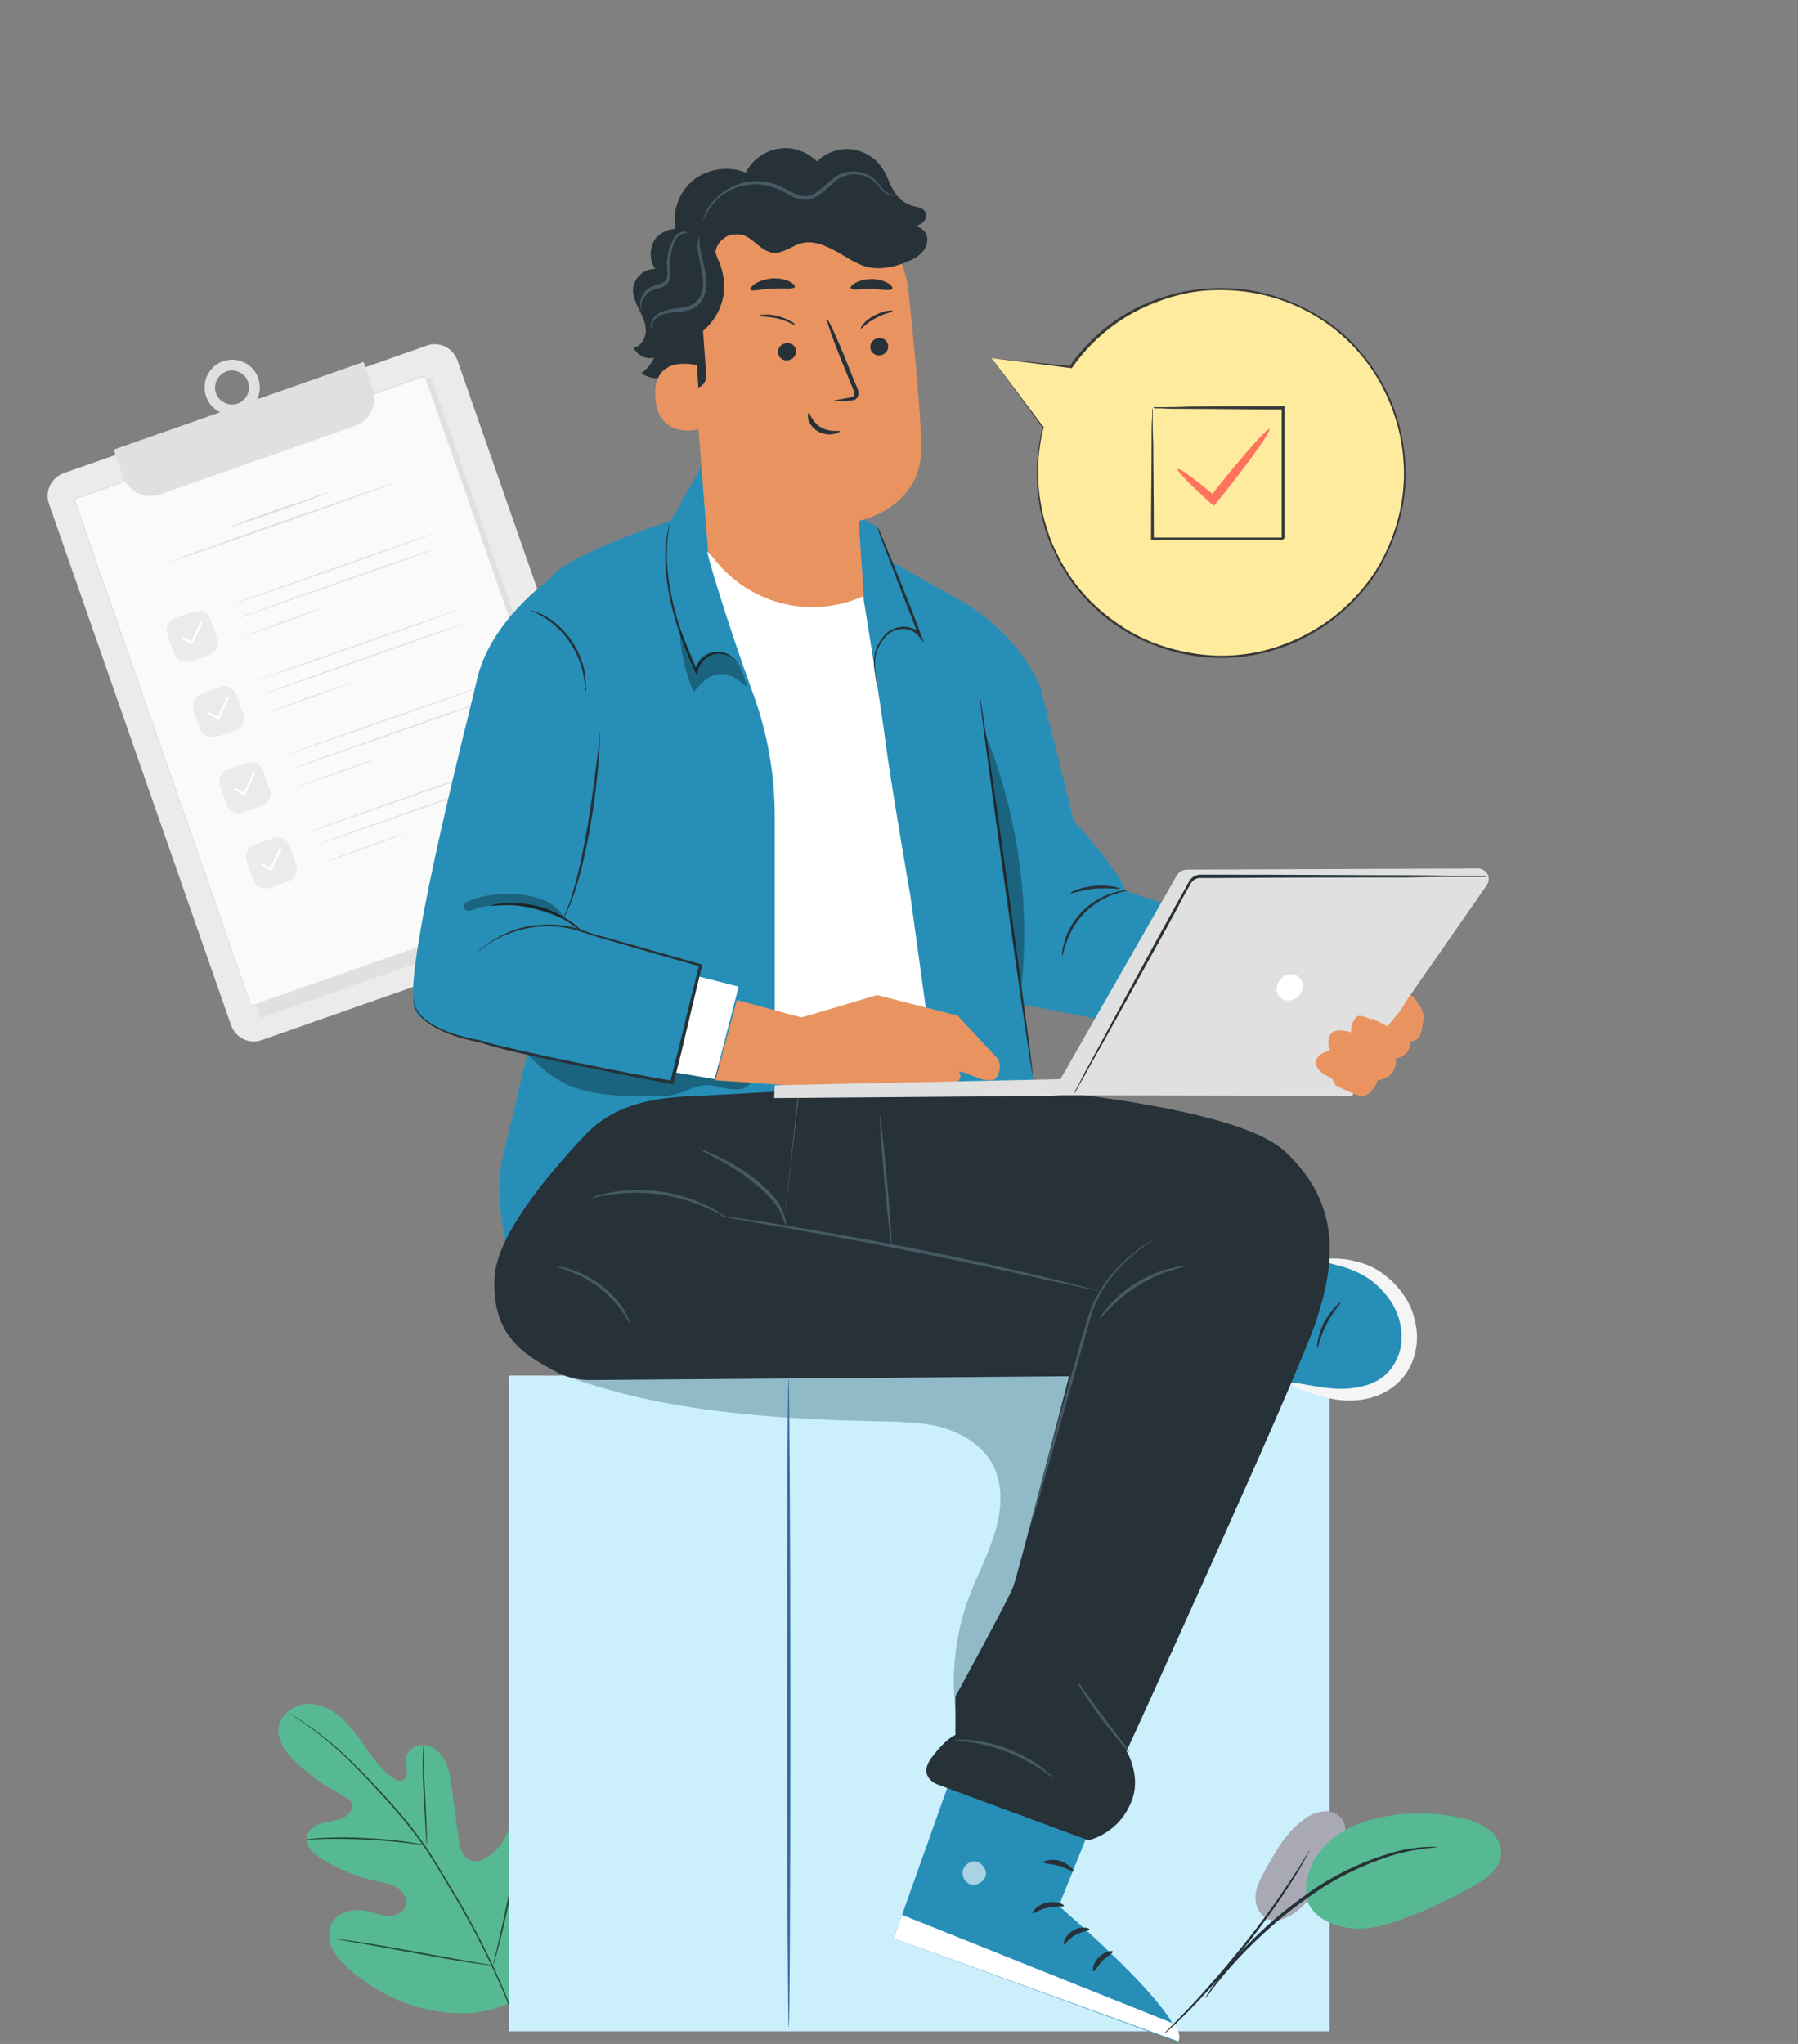 <svg width="154" height="175" viewBox="0 0 154 175" fill="none" xmlns="http://www.w3.org/2000/svg">
<rect x="0" y="0" width="154" height="175" fill="#808080" stroke="none"/>
<g clip-path="url(#clip0_1_9506)">
<path d="M44.073 171.259C47.677 167.919 47.864 162.646 47.059 158.043C46.925 157.276 46.896 156.45 46.432 155.825C45.968 155.2 45.042 154.86 44.392 155.285C43.855 155.641 43.695 156.34 43.449 156.936C43.121 157.733 42.574 158.422 41.87 158.924C41.413 159.258 40.818 159.494 40.295 159.295C39.574 159.024 39.367 158.115 39.264 157.346C39.072 155.908 38.882 154.478 38.693 153.056C38.589 152.281 38.485 151.506 38.141 150.81C37.797 150.115 37.174 149.514 36.411 149.414C35.649 149.314 34.798 149.864 34.748 150.639C34.727 150.961 34.836 151.276 34.86 151.597C34.883 151.919 34.783 152.294 34.49 152.425C34.198 152.556 33.855 152.385 33.593 152.195C32.687 151.533 32.006 150.61 31.362 149.689C30.718 148.768 30.084 147.822 29.244 147.08C28.405 146.338 27.306 145.802 26.187 145.898C25.067 145.994 23.988 146.84 23.86 147.959C23.733 149.079 24.519 150.09 25.332 150.868C26.542 152.021 27.914 152.994 29.406 153.755C29.672 153.891 29.963 154.041 30.095 154.311C30.335 154.799 29.916 155.369 29.432 155.617C28.884 155.89 28.251 155.92 27.659 156.075C27.067 156.23 26.451 156.589 26.302 157.188C26.095 158.017 26.87 158.747 27.594 159.192C29.046 160.085 30.642 160.724 32.312 161.08C32.91 161.205 33.533 161.301 34.046 161.632C34.559 161.963 34.937 162.614 34.733 163.194C34.529 163.775 33.846 164.055 33.235 164.03C32.624 164.005 32.049 163.769 31.451 163.627C30.333 163.381 28.973 163.649 28.421 164.658C28.057 165.321 28.135 166.162 28.46 166.843C28.786 167.523 29.331 168.077 29.897 168.573C31.875 170.317 34.275 171.602 36.856 172.1C39.438 172.599 41.749 172.498 44.075 171.265" fill="#57B993"/>
<path d="M44.247 173.668C43.822 171.861 43.351 170.781 42.342 168.546C41.223 166.136 39.968 163.792 38.584 161.525C38.219 160.922 37.859 160.326 37.506 159.736C37.149 159.15 36.798 158.568 36.413 158.023C35.681 156.973 34.894 155.964 34.053 155C33.255 154.076 32.467 153.229 31.718 152.441C30.97 151.654 30.262 150.936 29.59 150.308C28.531 149.311 27.396 148.399 26.195 147.582C25.772 147.292 25.435 147.079 25.21 146.937L24.949 146.777C24.92 146.758 24.889 146.741 24.856 146.728C24.882 146.751 24.91 146.772 24.94 146.79L25.19 146.963C25.414 147.112 25.746 147.334 26.165 147.629C27.35 148.461 28.472 149.382 29.522 150.382C30.189 151.014 30.892 151.736 31.633 152.525C32.373 153.313 33.157 154.165 33.949 155.091C34.789 156.05 35.575 157.056 36.304 158.103C36.681 158.648 37.027 159.226 37.393 159.8C37.758 160.375 38.106 160.987 38.469 161.59C39.852 163.851 41.108 166.188 42.231 168.59C43.243 170.815 43.72 171.882 44.156 173.68" fill="#254D3D"/>
<path d="M36.538 158.009C36.556 157.898 36.563 157.784 36.558 157.67C36.562 157.452 36.56 157.136 36.551 156.745C36.535 155.964 36.476 154.885 36.416 153.695C36.355 152.505 36.305 151.427 36.3 150.65C36.295 150.259 36.296 149.945 36.298 149.727C36.307 149.614 36.303 149.5 36.287 149.387C36.262 149.496 36.248 149.608 36.246 149.721C36.227 149.93 36.214 150.254 36.208 150.644C36.188 151.423 36.216 152.504 36.284 153.694L36.457 156.746C36.477 157.111 36.494 157.421 36.506 157.669C36.505 157.783 36.516 157.897 36.538 158.009Z" fill="#254D3D"/>
<path d="M26.226 157.51C26.361 157.519 26.498 157.517 26.633 157.503C26.895 157.489 27.272 157.47 27.74 157.459C28.674 157.43 29.966 157.438 31.391 157.51C32.816 157.582 34.109 157.704 35.033 157.821C35.499 157.875 35.882 157.926 36.133 157.966C36.267 157.992 36.403 158.007 36.538 158.009C36.41 157.966 36.277 157.934 36.143 157.915C35.886 157.863 35.512 157.793 35.048 157.724C34.117 157.577 32.828 157.444 31.398 157.369C30.177 157.298 28.954 157.292 27.734 157.351C27.265 157.374 26.887 157.411 26.627 157.44C26.491 157.451 26.357 157.475 26.226 157.51Z" fill="#254D3D"/>
<path d="M42.23 168.289C42.23 168.289 42.251 168.245 42.279 168.157L42.396 167.776C42.5 167.444 42.625 166.961 42.785 166.362C43.094 165.162 43.471 163.492 43.861 161.644C44.25 159.795 44.612 158.122 44.888 156.919L45.228 155.494L45.316 155.108C45.329 155.063 45.336 155.017 45.338 154.97C45.338 154.97 45.317 155.013 45.288 155.1L45.172 155.472C45.069 155.805 44.941 156.288 44.784 156.889C44.474 158.087 44.098 159.758 43.709 161.607C43.319 163.456 42.959 165.126 42.68 166.33C42.539 166.916 42.424 167.397 42.338 167.755C42.304 167.91 42.273 168.038 42.251 168.141C42.237 168.189 42.23 168.239 42.23 168.289Z" fill="#254D3D"/>
<path d="M28.671 165.996C28.715 166.015 28.761 166.027 28.809 166.031L29.202 166.103L30.655 166.351C31.882 166.56 33.572 166.87 35.44 167.214C37.307 167.557 39.013 167.851 40.235 168.037C40.859 168.128 41.348 168.2 41.69 168.243L42.09 168.282C42.136 168.29 42.183 168.293 42.229 168.289C42.186 168.271 42.14 168.259 42.093 168.253L41.698 168.183L40.247 167.933C39.02 167.724 37.33 167.414 35.462 167.071C33.595 166.727 31.897 166.439 30.664 166.248C30.039 166.158 29.55 166.086 29.209 166.042L28.811 165.997C28.764 165.991 28.717 165.99 28.671 165.996Z" fill="#254D3D"/>
<path d="M53.512 78.135L22.418 89.052C21.348 89.442 20.181 88.857 19.792 87.785L4.196 43.141C3.807 42.069 4.391 40.899 5.461 40.51L36.555 29.592C37.625 29.202 38.792 29.787 39.181 30.859L54.777 75.503C55.133 76.575 54.582 77.745 53.512 78.135Z" fill="#EBEBEB"/>
<path d="M36.936 32.36L6.855 42.916L22.319 87.166L52.4 76.611L36.936 32.36Z" fill="#E0E0E0"/>
<path d="M36.41 32.17L6.329 42.726L21.492 86.117L51.573 75.561L36.41 32.17Z" fill="#FAFAFA"/>
<path d="M51.566 75.568C51.436 75.21 45.34 57.795 36.359 32.192L36.424 32.224C27.313 35.441 17.1 39.015 6.368 42.784L6.4 42.719C12.074 59.03 17.359 74.073 21.542 86.128L21.509 86.095C39.764 79.694 51.274 75.665 51.566 75.568C51.274 75.665 39.796 79.727 21.509 86.16H21.477V86.128C17.262 74.073 11.977 59.03 6.303 42.719V42.686H6.335C17.067 38.917 27.281 35.343 36.392 32.127H36.424V32.159C45.373 57.763 51.436 75.21 51.566 75.568Z" fill="#E0E0E0"/>
<path d="M40.898 79.305C40.898 79.305 47.61 73.651 48.745 67.737C48.745 67.737 46.897 70.662 43.006 71.181C43.038 71.214 42.909 77.387 40.898 79.305Z" fill="#E0E0E0"/>
<path d="M17.91 56.073L16.321 56.625C15.737 56.82 15.121 56.528 14.894 55.943L14.343 54.351C14.149 53.766 14.441 53.149 15.024 52.921L16.613 52.369C17.197 52.174 17.812 52.466 18.04 53.051L18.591 54.643C18.785 55.228 18.493 55.878 17.91 56.073Z" fill="#EBEBEB"/>
<path d="M16.419 55.13C16.386 55.13 16.354 55.13 16.354 55.13L15.641 54.708C15.608 54.676 15.576 54.643 15.608 54.578C15.641 54.546 15.673 54.513 15.738 54.546L16.386 54.903L17.165 53.246C17.197 53.214 17.229 53.181 17.294 53.214C17.327 53.246 17.359 53.279 17.327 53.343L16.516 55.066C16.451 55.098 16.451 55.098 16.419 55.13Z" fill="white"/>
<path d="M37.203 45.675C37.203 45.708 33.312 47.105 28.481 48.795C23.65 50.484 19.727 51.849 19.727 51.816C19.727 51.784 23.617 50.387 28.448 48.697C33.247 47.008 37.17 45.643 37.203 45.675Z" fill="#E0E0E0"/>
<path d="M28.026 51.914C28.026 51.914 27.929 51.946 27.734 52.044C27.54 52.109 27.28 52.206 26.956 52.336C26.308 52.564 25.367 52.921 24.362 53.279C23.357 53.636 22.417 53.961 21.768 54.188C21.444 54.286 21.185 54.383 20.99 54.448C20.796 54.513 20.698 54.546 20.698 54.546C20.698 54.546 20.796 54.513 20.99 54.416C21.185 54.351 21.444 54.253 21.768 54.123C22.417 53.896 23.357 53.538 24.362 53.181C25.367 52.824 26.308 52.499 26.956 52.271C27.28 52.174 27.54 52.076 27.734 52.011C27.896 51.946 28.026 51.914 28.026 51.914Z" fill="#E0E0E0"/>
<path d="M37.592 46.878C37.592 46.91 33.702 48.307 28.87 49.997C24.039 51.687 20.116 53.051 20.116 53.019C20.116 52.986 24.007 51.589 28.838 49.9C33.669 48.177 37.592 46.845 37.592 46.878Z" fill="#E0E0E0"/>
<path d="M20.147 62.539L18.558 63.091C17.975 63.286 17.359 62.994 17.132 62.409L16.581 60.817C16.386 60.232 16.678 59.614 17.261 59.387L18.85 58.835C19.434 58.64 20.05 58.932 20.277 59.517L20.828 61.109C21.055 61.694 20.731 62.344 20.147 62.539Z" fill="#EBEBEB"/>
<path d="M18.688 61.597C18.656 61.597 18.623 61.597 18.623 61.597L17.91 61.174C17.878 61.142 17.845 61.109 17.878 61.044C17.91 61.012 17.942 60.979 18.007 61.012L18.656 61.369L19.434 59.712C19.466 59.68 19.499 59.647 19.564 59.68C19.596 59.712 19.628 59.745 19.596 59.81L18.785 61.532C18.721 61.564 18.688 61.564 18.688 61.597Z" fill="white"/>
<path d="M39.44 52.141C39.44 52.174 35.549 53.571 30.718 55.261C25.887 56.95 21.964 58.315 21.964 58.282C21.964 58.25 25.855 56.853 30.686 55.163C35.517 53.474 39.44 52.109 39.44 52.141Z" fill="#E0E0E0"/>
<path d="M30.263 58.38C30.263 58.38 30.166 58.412 29.971 58.51C29.777 58.575 29.517 58.672 29.193 58.802C28.545 59.03 27.605 59.387 26.599 59.744C25.594 60.102 24.654 60.427 24.006 60.654C23.681 60.752 23.422 60.849 23.227 60.914C23.033 60.979 22.936 61.012 22.936 61.012C22.936 61.012 23.033 60.979 23.227 60.882C23.422 60.817 23.681 60.719 24.006 60.589C24.654 60.362 25.594 60.004 26.599 59.647C27.605 59.289 28.545 58.965 29.193 58.737C29.517 58.64 29.777 58.542 29.971 58.477C30.166 58.412 30.263 58.38 30.263 58.38Z" fill="#E0E0E0"/>
<path d="M39.862 53.344C39.862 53.376 35.971 54.773 31.14 56.463C26.309 58.152 22.386 59.517 22.386 59.484C22.386 59.452 26.276 58.055 31.108 56.365C35.939 54.643 39.862 53.311 39.862 53.344Z" fill="#E0E0E0"/>
<path d="M22.416 69.005L20.827 69.557C20.243 69.752 19.627 69.459 19.4 68.875L18.849 67.282C18.654 66.698 18.946 66.08 19.53 65.853L21.119 65.3C21.702 65.106 22.318 65.398 22.545 65.983L23.096 67.575C23.291 68.16 22.999 68.81 22.416 69.005Z" fill="#EBEBEB"/>
<path d="M20.925 68.062C20.892 68.062 20.86 68.062 20.86 68.062L20.146 67.64C20.114 67.607 20.082 67.575 20.114 67.51C20.146 67.478 20.179 67.445 20.244 67.478L20.892 67.835L21.67 66.178C21.703 66.145 21.735 66.113 21.8 66.145C21.832 66.178 21.865 66.21 21.832 66.275L21.022 67.997C20.989 68.03 20.957 68.03 20.925 68.062Z" fill="white"/>
<path d="M41.709 58.607C41.709 58.64 37.818 60.037 32.987 61.727C28.156 63.416 24.232 64.781 24.232 64.748C24.232 64.716 28.123 63.319 32.954 61.629C37.785 59.939 41.709 58.575 41.709 58.607Z" fill="#E0E0E0"/>
<path d="M32.532 64.846C32.532 64.846 32.434 64.878 32.24 64.976C32.045 65.04 31.786 65.138 31.462 65.268C30.813 65.495 29.873 65.853 28.868 66.21C27.863 66.568 26.922 66.893 26.274 67.12C25.95 67.218 25.69 67.315 25.496 67.38C25.301 67.445 25.204 67.477 25.204 67.477C25.204 67.477 25.301 67.445 25.496 67.347C25.69 67.282 25.95 67.185 26.274 67.055C26.922 66.828 27.863 66.47 28.868 66.113C29.873 65.755 30.813 65.43 31.462 65.203C31.786 65.106 32.045 65.008 32.24 64.943C32.434 64.878 32.532 64.846 32.532 64.846Z" fill="#E0E0E0"/>
<path d="M42.13 59.809C42.13 59.842 38.24 61.239 33.409 62.929C28.578 64.618 24.654 65.983 24.654 65.95C24.654 65.918 28.545 64.521 33.376 62.831C38.207 61.109 42.13 59.777 42.13 59.809Z" fill="#E0E0E0"/>
<path d="M24.686 75.47L23.097 76.023C22.514 76.218 21.898 75.925 21.671 75.34L21.12 73.748C20.925 73.163 21.217 72.546 21.8 72.319L23.389 71.766C23.973 71.571 24.589 71.864 24.816 72.449L25.367 74.041C25.562 74.626 25.27 75.275 24.686 75.47Z" fill="#EBEBEB"/>
<path d="M23.196 74.528C23.164 74.528 23.131 74.528 23.131 74.528L22.418 74.106C22.386 74.073 22.353 74.041 22.386 73.976C22.418 73.943 22.45 73.911 22.515 73.943L23.164 74.301L23.942 72.644C23.974 72.611 24.007 72.579 24.072 72.611C24.104 72.644 24.136 72.676 24.104 72.741L23.293 74.463C23.229 74.496 23.229 74.496 23.196 74.528Z" fill="white"/>
<path d="M43.979 65.073C43.979 65.106 40.088 66.503 35.257 68.192C30.426 69.882 26.503 71.246 26.503 71.214C26.503 71.181 30.394 69.784 35.225 68.095C40.023 66.405 43.947 65.041 43.979 65.073Z" fill="#E0E0E0"/>
<path d="M34.802 71.311C34.802 71.311 34.705 71.344 34.511 71.441C34.316 71.506 34.057 71.604 33.732 71.734C33.084 71.961 32.144 72.319 31.138 72.676C30.133 73.034 29.193 73.358 28.545 73.586C28.22 73.683 27.961 73.781 27.766 73.846C27.572 73.911 27.475 73.943 27.475 73.943C27.475 73.943 27.572 73.911 27.766 73.813C27.961 73.748 28.22 73.651 28.545 73.521C29.193 73.293 30.133 72.936 31.138 72.579C32.144 72.221 33.084 71.896 33.732 71.669C34.057 71.571 34.316 71.474 34.511 71.409C34.673 71.344 34.802 71.311 34.802 71.311Z" fill="#E0E0E0"/>
<path d="M44.369 66.275C44.369 66.308 40.478 67.705 35.647 69.394C30.816 71.084 26.893 72.449 26.893 72.416C26.893 72.384 30.783 70.987 35.614 69.297C40.446 67.575 44.369 66.243 44.369 66.275Z" fill="#E0E0E0"/>
<path d="M9.74 38.495L10.518 40.769C10.972 42.102 12.431 42.784 13.728 42.329L30.361 36.48C31.691 36.026 32.372 34.563 31.918 33.264L31.14 30.989L9.74 38.495Z" fill="#E0E0E0"/>
<path d="M20.666 35.408C19.434 35.831 18.073 35.181 17.651 33.946C17.23 32.712 17.878 31.347 19.11 30.924C20.342 30.502 21.704 31.152 22.125 32.387C22.547 33.621 21.898 34.986 20.666 35.408ZM19.402 31.802C18.656 32.062 18.235 32.906 18.494 33.654C18.753 34.401 19.596 34.823 20.342 34.563C21.088 34.304 21.509 33.459 21.25 32.712C20.991 31.932 20.148 31.542 19.402 31.802Z" fill="#E0E0E0"/>
<path d="M33.961 41.289C33.961 41.322 29.584 42.914 24.169 44.798C18.755 46.715 14.345 48.21 14.312 48.177C14.312 48.145 18.69 46.553 24.104 44.668C29.519 42.784 33.929 41.257 33.961 41.289Z" fill="#E0E0E0"/>
<path d="M28.35 42.102C28.35 42.134 26.437 42.849 24.037 43.694C21.638 44.538 19.693 45.188 19.66 45.123C19.66 45.091 21.573 44.376 23.973 43.531C26.372 42.719 28.317 42.069 28.35 42.102Z" fill="#E0E0E0"/>
<path d="M113.869 117.774H43.605V173.923H113.869V117.774Z" fill="#CCEFFC"/>
<g opacity="0.3">
<path d="M48.746 117.917C57.029 120.875 66.169 121.495 75.024 121.686C76.88 121.734 78.737 121.734 80.498 122.163C82.26 122.64 84.021 123.642 84.926 125.216C85.925 126.933 85.83 129.128 85.259 131.084C84.688 132.992 83.735 134.805 83.021 136.665C81.784 139.957 81.403 143.582 81.927 147.065C82.165 148.544 82.545 150.023 83.402 151.263C84.259 152.503 85.64 153.41 87.115 153.457C89.781 153.505 91.638 150.881 92.923 148.544C98.35 139.003 104.253 128.174 107.728 117.774L48.746 117.917Z" fill="#073E50"/>
</g>
<path d="M67.55 173.637C67.502 173.637 67.407 161.186 67.407 145.825C67.407 130.464 67.455 118.013 67.55 118.013C67.598 118.013 67.693 130.464 67.693 145.825C67.693 161.186 67.645 173.637 67.55 173.637Z" fill="#346A9C"/>
<path d="M96.35 76.271C96.159 74.888 91.97 70.26 91.97 70.26C91.97 70.26 89.876 61.864 89.257 59.383C89.114 58.763 88.781 58.048 88.352 57.332C86.876 54.852 84.734 52.848 82.259 51.417L76.499 48.173L75.118 45.072L61.218 37.916L57.457 44.595C57.457 44.595 48.317 47.505 47.079 49.604C45.889 51.703 47.698 79.563 47.698 79.563C47.698 79.563 43.89 95.639 43.08 98.978C42.271 102.318 43.318 106.277 43.318 106.277L50.126 97.69C52.22 95.019 56.886 93.826 60.218 93.874L88.733 94.017L87.591 86.003L110.631 90.487C110.631 90.487 114.582 82.711 114.916 82.568C115.249 82.425 96.35 76.271 96.35 76.271Z" fill="#278FB7"/>
<path d="M60.599 47.219C60.408 47.028 62.217 53.134 64.502 59.383C65.74 62.77 66.359 66.301 66.359 69.926V83.665V92.538L80.021 91.584L77.974 76.7C77.974 76.7 76.308 67.112 75.832 63.438C75.404 60.099 73.928 51.035 73.928 51.035C73.928 51.035 66.359 53.086 60.599 47.219Z" fill="white"/>
<path d="M90.971 81.9C90.971 81.9 90.971 81.757 90.971 81.566C90.971 81.328 91.066 81.041 91.161 80.66C91.352 79.897 91.875 78.847 92.732 77.988C93.589 77.13 94.636 76.653 95.398 76.414C95.779 76.319 96.112 76.271 96.302 76.223C96.54 76.223 96.636 76.223 96.636 76.223C96.636 76.271 96.16 76.319 95.445 76.557C94.731 76.796 93.732 77.32 92.922 78.132C92.113 78.942 91.59 79.944 91.352 80.66C91.066 81.423 91.018 81.9 90.971 81.9Z" fill="#263238"/>
<path d="M91.684 76.462C91.637 76.414 92.541 75.937 93.779 75.842C95.017 75.746 95.969 76.032 95.921 76.08C95.921 76.175 94.969 75.985 93.779 76.08C92.589 76.223 91.684 76.557 91.684 76.462Z" fill="#263238"/>
<g opacity="0.3">
<path d="M46.318 88.817L45.128 90.153C46.413 91.632 48.032 92.872 49.936 93.349C51.84 93.826 53.792 93.874 55.744 93.874C56.553 93.874 57.315 93.874 58.076 93.635C58.838 93.397 59.552 92.968 60.361 92.92C60.885 92.872 61.409 93.015 61.98 93.158C62.504 93.254 63.075 93.349 63.599 93.206C64.122 93.063 64.551 92.586 64.551 92.013C58.6 90.296 52.459 89.199 46.318 88.817Z" fill="black"/>
</g>
<path d="M85.353 90.535L82.021 86.957L75.119 85.192C75.119 85.192 68.787 87.1 68.644 87.1C68.501 87.1 63.122 85.621 63.122 85.621L61.266 92.49L70.929 93.158L81.926 92.729C81.926 92.729 82.497 92.204 82.164 91.823C81.831 91.441 84.021 92.443 84.259 92.443C84.497 92.443 85.02 92.634 85.353 92.252C85.544 92.013 85.877 91.107 85.353 90.535Z" fill="#E99460"/>
<path d="M82.117 91.823C82.117 91.87 81.688 91.727 81.022 91.489C80.355 91.298 79.451 91.012 78.403 90.725C77.356 90.439 76.404 90.248 75.737 90.105C75.071 89.962 74.643 89.867 74.643 89.867C74.643 89.819 75.071 89.867 75.785 89.962C76.499 90.058 77.451 90.248 78.499 90.487C79.546 90.773 80.45 91.059 81.117 91.346C81.736 91.632 82.117 91.823 82.117 91.823Z" fill="#E99460"/>
<path d="M85.352 90.535C85.352 90.582 84.781 90.344 83.829 90.058C82.877 89.724 81.592 89.342 80.116 88.96C78.64 88.531 77.355 88.102 76.355 88.054C75.355 87.959 74.784 88.149 74.784 88.102C74.784 88.102 74.927 88.006 75.213 87.959C75.498 87.911 75.879 87.863 76.403 87.863C77.402 87.863 78.735 88.293 80.211 88.722C81.687 89.151 82.972 89.533 83.924 89.915C84.4 90.105 84.781 90.248 85.019 90.391C85.21 90.439 85.352 90.535 85.352 90.535Z" fill="#E99460"/>
<path d="M47.08 49.604C47.08 49.604 42.081 53.086 40.891 58.048C39.701 63.057 34.417 83.427 35.512 86.48C36.607 89.533 57.505 92.538 57.505 92.538L59.98 82.043L49.365 79.133C49.365 79.133 49.507 69.401 49.65 65.394C49.793 61.387 47.08 49.604 47.08 49.604Z" fill="#278FB7"/>
<path d="M59.885 83.617L63.265 84.476L61.218 92.395L57.838 91.823L59.885 83.617Z" fill="white"/>
<path d="M35.465 85.43C35.465 85.43 35.465 85.621 35.512 85.907C35.56 86.241 35.798 86.671 36.226 87.1C37.131 87.959 38.892 88.674 41.082 89.056C42.082 89.39 43.224 89.628 44.462 89.915C45.7 90.201 46.985 90.487 48.413 90.773C51.174 91.346 54.268 91.966 57.553 92.538L57.41 92.634C57.648 91.68 57.886 90.63 58.172 89.581C58.743 87.195 59.314 84.858 59.886 82.616L59.981 82.759C56.458 81.757 53.269 80.851 50.555 80.04C49.127 79.467 47.699 79.229 46.414 79.324C45.176 79.372 44.129 79.706 43.319 80.04C42.51 80.374 41.939 80.755 41.51 81.041C41.32 81.184 41.177 81.28 41.082 81.375C40.987 81.423 40.939 81.471 40.939 81.471C40.939 81.471 40.987 81.423 41.082 81.328C41.177 81.232 41.32 81.137 41.51 80.994C41.891 80.707 42.462 80.326 43.272 79.944C44.081 79.563 45.128 79.229 46.414 79.181C47.699 79.085 49.127 79.276 50.603 79.897C53.316 80.66 56.553 81.566 60.076 82.568L60.171 82.616L60.124 82.711C59.6 84.906 59.029 87.243 58.458 89.676C58.219 90.725 57.934 91.727 57.696 92.729L57.648 92.825H57.553C54.268 92.204 51.222 91.584 48.413 91.012C47.032 90.725 45.7 90.439 44.462 90.153C43.224 89.867 42.082 89.581 41.082 89.247C38.844 88.817 37.131 88.102 36.179 87.195C35.703 86.766 35.512 86.289 35.465 85.955C35.417 85.573 35.465 85.43 35.465 85.43Z" fill="#263238"/>
<path d="M49.937 79.849C49.889 79.896 49.556 79.562 48.937 79.133C48.318 78.704 47.366 78.179 46.223 77.893C45.081 77.559 44.034 77.463 43.272 77.511C42.51 77.511 42.034 77.607 42.034 77.559C42.034 77.511 42.51 77.368 43.272 77.32C44.034 77.273 45.129 77.32 46.319 77.654C47.461 77.988 48.413 78.561 49.032 78.99C49.651 79.467 49.984 79.849 49.937 79.849Z" fill="#263238"/>
<path d="M51.365 62.77C51.365 62.77 51.365 63.009 51.365 63.391C51.365 63.82 51.317 64.392 51.27 65.108C51.174 66.587 50.936 68.591 50.556 70.785C50.175 72.979 49.699 74.983 49.223 76.366C49.127 76.7 48.985 77.034 48.889 77.32C48.794 77.559 48.651 77.797 48.604 77.988C48.413 78.37 48.27 78.561 48.27 78.561C48.27 78.561 48.318 78.322 48.508 77.988C48.604 77.797 48.651 77.559 48.794 77.273C48.889 76.987 48.985 76.7 49.08 76.319C49.508 74.935 49.937 72.932 50.318 70.737C50.698 68.543 50.936 66.539 51.127 65.06C51.222 64.392 51.27 63.772 51.317 63.343C51.317 63.009 51.317 62.77 51.365 62.77Z" fill="#263238"/>
<path d="M63.455 57.38C63.455 57.38 63.408 57.237 63.312 57.046C63.217 56.807 62.979 56.521 62.598 56.283C62.218 56.044 61.646 55.853 61.027 56.044C60.456 56.235 59.885 56.807 59.742 57.523L59.694 57.857L59.552 57.523C59.028 56.426 58.552 55.185 58.076 53.85C57.267 51.417 56.933 49.031 56.981 47.362C56.981 46.932 57.029 46.551 57.076 46.217C57.124 45.883 57.171 45.597 57.219 45.358C57.362 44.881 57.409 44.643 57.409 44.643C57.457 44.643 57.124 45.644 57.124 47.362C57.076 49.031 57.457 51.369 58.266 53.802C58.695 55.138 59.218 56.378 59.694 57.475L59.504 57.523C59.694 56.664 60.313 56.092 60.98 55.901C61.646 55.71 62.265 55.901 62.646 56.187C63.027 56.473 63.265 56.807 63.36 57.046C63.408 57.189 63.455 57.284 63.455 57.332C63.455 57.332 63.503 57.38 63.455 57.38Z" fill="#263238"/>
<path d="M75.071 58.429C75.071 58.429 75.023 58.239 74.976 57.857C74.928 57.475 74.785 56.95 74.881 56.235C74.976 55.567 75.309 54.756 76.023 54.136C76.404 53.85 76.88 53.659 77.404 53.659C77.927 53.659 78.499 53.85 78.879 54.327L78.689 54.47C78.546 54.088 78.403 53.706 78.261 53.325C77.356 51.083 76.594 49.031 76.023 47.553C75.737 46.837 75.547 46.264 75.357 45.788C75.214 45.358 75.119 45.12 75.166 45.12C75.166 45.12 75.309 45.358 75.452 45.74C75.642 46.169 75.88 46.789 76.166 47.457C76.785 48.936 77.594 50.94 78.451 53.182C78.594 53.563 78.737 53.945 78.879 54.327L79.165 55.042L78.641 54.422C78.308 54.04 77.832 53.85 77.356 53.85C76.88 53.85 76.452 53.993 76.118 54.279C75.452 54.804 75.119 55.615 74.976 56.235C74.881 56.903 74.976 57.428 75.023 57.809C75.119 58.239 75.119 58.429 75.071 58.429Z" fill="#263238"/>
<path d="M83.925 59.622C83.973 59.622 85.068 66.873 86.305 75.842C87.543 84.81 88.543 92.061 88.448 92.061C88.4 92.061 87.305 84.81 86.067 75.842C84.83 66.873 83.83 59.622 83.925 59.622Z" fill="#263238"/>
<g opacity="0.3">
<path d="M58.218 53.897C58.265 55.758 58.694 57.571 59.408 59.288C59.931 58.668 60.503 57.952 61.312 57.761C62.312 57.523 63.312 58.143 63.978 58.859C63.835 58.143 63.597 57.38 63.121 56.807C62.645 56.235 61.978 55.806 61.217 55.806C60.503 55.806 59.741 56.378 59.646 57.094L58.265 53.897" fill="black"/>
</g>
<path d="M50.173 59.145C50.125 59.145 50.126 58.668 49.983 57.857C49.84 57.094 49.507 56.044 48.84 55.042C48.507 54.565 48.126 54.088 47.745 53.754C47.364 53.42 46.984 53.086 46.65 52.896C45.984 52.466 45.508 52.323 45.508 52.275C45.508 52.275 45.651 52.275 45.841 52.371C45.936 52.419 46.079 52.466 46.222 52.514C46.365 52.562 46.555 52.657 46.698 52.752C47.079 52.943 47.46 53.23 47.84 53.563C48.221 53.945 48.65 54.374 48.983 54.899C49.697 55.949 50.03 57.046 50.126 57.857C50.173 58.239 50.173 58.572 50.173 58.811C50.221 59.002 50.221 59.145 50.173 59.145Z" fill="#263238"/>
<path d="M77.833 25.084C77.262 19.788 72.739 15.829 67.408 15.972H66.884C61.219 16.449 58.41 21.553 59.077 27.23L60.648 47.219L61.314 48.03C64.361 51.798 69.55 53.039 73.977 51.035L73.549 44.595C73.549 44.595 79.023 43.593 78.928 38.107C78.833 35.483 78.357 30.045 77.833 25.084Z" fill="#E99460"/>
<path d="M73.548 44.595C73.548 44.595 70.073 44.881 66.312 42.687C66.312 42.687 68.121 46.599 73.548 45.978V44.595Z" fill="#E99460"/>
<path d="M76.071 29.616C76.118 30.045 75.785 30.379 75.357 30.427C74.928 30.474 74.547 30.14 74.547 29.759C74.5 29.329 74.833 28.995 75.262 28.948C75.69 28.9 76.071 29.234 76.071 29.616Z" fill="#263238"/>
<path d="M76.452 26.658C76.405 26.753 75.786 26.801 75.024 27.23C74.263 27.612 73.834 28.137 73.739 28.137C73.691 28.137 73.739 27.994 73.929 27.755C74.12 27.517 74.453 27.23 74.929 26.992C75.405 26.753 75.834 26.61 76.072 26.61C76.357 26.562 76.452 26.61 76.452 26.658Z" fill="#263238"/>
<path d="M68.168 30.045C68.216 30.474 67.883 30.808 67.454 30.856C67.026 30.904 66.645 30.57 66.645 30.188C66.598 29.759 66.931 29.425 67.359 29.377C67.788 29.329 68.168 29.616 68.168 30.045Z" fill="#263238"/>
<path d="M68.073 27.803C67.978 27.851 67.455 27.469 66.645 27.278C65.836 27.087 65.17 27.135 65.075 27.04C65.027 26.992 65.17 26.944 65.455 26.944C65.741 26.896 66.217 26.944 66.693 27.087C67.217 27.23 67.597 27.421 67.835 27.564C68.073 27.707 68.121 27.803 68.073 27.803Z" fill="#263238"/>
<path d="M71.359 34.338C71.359 34.291 71.882 34.195 72.739 34.052C72.93 34.004 73.168 33.957 73.168 33.814C73.215 33.67 73.12 33.432 73.025 33.193C72.787 32.669 72.597 32.144 72.359 31.572C71.406 29.282 70.74 27.373 70.835 27.326C70.93 27.278 71.787 29.139 72.692 31.428C72.93 32.001 73.12 32.526 73.358 33.05C73.454 33.289 73.596 33.575 73.501 33.909C73.454 34.052 73.311 34.195 73.168 34.243C73.025 34.291 72.93 34.291 72.787 34.291C71.882 34.386 71.359 34.386 71.359 34.338Z" fill="#263238"/>
<path d="M68.074 24.559C67.979 24.797 67.17 24.654 66.17 24.702C65.17 24.75 64.361 24.988 64.266 24.797C64.218 24.702 64.361 24.511 64.694 24.273C65.027 24.082 65.551 23.891 66.122 23.843C66.741 23.796 67.265 23.939 67.598 24.082C67.931 24.273 68.122 24.463 68.074 24.559Z" fill="#263238"/>
<path d="M76.404 24.75C76.214 24.941 75.5 24.75 74.643 24.75C73.786 24.702 73.024 24.893 72.882 24.702C72.786 24.607 72.929 24.416 73.262 24.225C73.596 24.034 74.119 23.891 74.691 23.891C75.309 23.891 75.785 24.082 76.119 24.273C76.404 24.463 76.499 24.654 76.404 24.75Z" fill="#263238"/>
<path d="M79.403 20.265C79.308 19.788 78.832 19.359 78.308 19.407C78.594 19.311 78.832 19.216 79.07 19.025C79.26 18.834 79.403 18.548 79.308 18.262C79.165 17.832 78.641 17.737 78.213 17.642C77.642 17.499 77.166 17.165 76.785 16.688C76.261 16.02 76.071 15.161 75.595 14.445C75.024 13.539 74.024 12.919 72.929 12.776C71.834 12.68 70.739 13.062 69.978 13.825C69.121 12.967 67.883 12.537 66.693 12.728C65.503 12.919 64.408 13.682 63.884 14.779C62.408 14.159 60.647 14.445 59.409 15.4C58.172 16.401 57.553 18.071 57.838 19.598L61.266 21.697C61.313 20.647 62.504 19.788 63.503 20.075C64.551 20.361 65.169 21.553 66.264 21.649C67.074 21.697 67.788 21.076 68.597 20.838C69.597 20.552 70.596 20.981 71.501 21.458C72.405 21.935 73.215 22.555 74.214 22.841C75.357 23.128 76.594 22.889 77.689 22.412C78.165 22.221 78.641 21.983 78.975 21.601C79.308 21.267 79.498 20.742 79.403 20.265Z" fill="#263238"/>
<path d="M61.837 20.075L77.451 19.979C76.927 18.93 76.023 18.071 75.071 17.403C73.024 15.924 70.501 15.018 67.93 15.066C65.407 15.113 60.313 18.357 58.505 20.17C57.076 21.601 57.124 22.841 57.124 22.841C56.934 24.893 58.124 27.135 58.647 29.139C58.885 30.14 59.457 33.241 59.457 33.241C60.313 33.194 60.599 32.526 60.456 31.667L60.218 28.328C60.218 28.328 63.075 26.181 61.599 22.412C61.361 22.03 60.837 20.647 61.837 20.075Z" fill="#263238"/>
<path d="M59.934 28.041C59.124 25.274 58.41 22.317 59.267 19.55C59.124 19.55 58.981 19.55 58.791 19.55L58.601 19.693C57.744 19.407 56.697 19.741 56.125 20.456C55.602 21.22 55.602 22.317 56.125 23.032C55.221 22.985 54.316 23.748 54.221 24.702C54.173 25.322 54.459 25.942 54.745 26.515C55.03 27.087 55.316 27.66 55.316 28.328C55.316 28.948 54.888 29.663 54.269 29.759C54.554 30.427 55.364 30.808 56.03 30.617C55.792 31.142 55.411 31.619 54.935 31.953C55.935 32.669 57.363 32.43 58.458 31.858C59.124 31.524 59.743 31.095 60.029 30.379C60.41 29.663 60.172 28.852 59.934 28.041Z" fill="#263238"/>
<path d="M59.697 31.285C59.601 31.238 55.888 30.283 56.126 34.004C56.364 37.773 60.03 36.771 60.03 36.676C60.03 36.581 59.697 31.285 59.697 31.285Z" fill="#E99460"/>
<path d="M59.172 35.292C59.172 35.292 59.124 35.34 58.982 35.388C58.886 35.435 58.696 35.483 58.506 35.435C58.125 35.292 57.744 34.72 57.696 34.052C57.649 33.718 57.696 33.384 57.839 33.098C57.934 32.812 58.125 32.621 58.315 32.573C58.506 32.526 58.648 32.621 58.696 32.716C58.744 32.812 58.744 32.907 58.744 32.907C58.744 32.907 58.839 32.859 58.791 32.669C58.791 32.573 58.744 32.526 58.648 32.43C58.553 32.382 58.41 32.335 58.268 32.335C57.982 32.382 57.744 32.669 57.601 32.955C57.458 33.241 57.411 33.623 57.458 34.004C57.506 34.768 57.934 35.435 58.506 35.579C58.791 35.626 58.982 35.531 59.077 35.435C59.172 35.388 59.172 35.292 59.172 35.292Z" fill="#E99460"/>
<path d="M55.792 28.184C55.792 28.184 55.697 28.041 55.745 27.755C55.792 27.469 55.983 27.04 56.459 26.801C56.935 26.515 57.554 26.467 58.173 26.372C58.791 26.324 59.505 26.133 59.886 25.513C60.267 24.893 60.267 24.177 60.172 23.557C60.077 22.937 59.934 22.364 59.839 21.887C59.648 20.886 59.839 20.265 59.886 20.265C59.934 20.265 59.839 20.886 60.077 21.84C60.172 22.317 60.362 22.889 60.458 23.557C60.553 24.225 60.553 24.988 60.124 25.704C59.934 26.038 59.601 26.324 59.22 26.467C58.887 26.61 58.506 26.658 58.173 26.706C57.506 26.753 56.935 26.801 56.506 27.04C56.078 27.278 55.888 27.612 55.84 27.851C55.792 28.041 55.84 28.184 55.792 28.184Z" fill="#455A64"/>
<path d="M54.935 26.563C54.935 26.563 54.839 26.467 54.839 26.229C54.792 25.99 54.839 25.656 55.03 25.274C55.125 25.084 55.268 24.893 55.458 24.75C55.649 24.607 55.934 24.463 56.172 24.416C56.41 24.32 56.696 24.273 56.886 24.13C57.077 23.986 57.172 23.748 57.172 23.462C57.172 23.175 57.124 22.889 57.124 22.555C57.124 22.269 57.172 21.983 57.22 21.697C57.315 21.172 57.553 20.695 57.743 20.361C57.981 19.979 58.315 19.836 58.553 19.836C58.791 19.836 58.886 19.932 58.886 19.979C58.886 19.979 58.743 19.932 58.553 19.979C58.362 20.027 58.077 20.17 57.886 20.504C57.696 20.838 57.553 21.267 57.458 21.792C57.41 22.031 57.362 22.317 57.362 22.603C57.362 22.889 57.41 23.175 57.41 23.509C57.41 23.843 57.315 24.177 57.029 24.416C56.744 24.607 56.458 24.654 56.22 24.75C55.696 24.845 55.363 25.131 55.173 25.465C54.744 26.038 54.982 26.563 54.935 26.563Z" fill="#455A64"/>
<path d="M76.786 16.688C76.786 16.688 76.5 16.878 76.024 16.64C75.786 16.545 75.548 16.306 75.31 16.02C75.072 15.734 74.834 15.447 74.453 15.257C73.739 14.827 72.549 14.732 71.645 15.447C71.168 15.781 70.788 16.258 70.216 16.64C69.931 16.831 69.645 17.022 69.264 17.069C68.931 17.117 68.55 17.069 68.217 16.974C67.551 16.735 67.027 16.306 66.408 16.115C65.837 15.877 65.218 15.781 64.647 15.781C63.504 15.781 62.505 16.211 61.838 16.735C61.124 17.26 60.743 17.88 60.505 18.31C60.267 18.739 60.172 19.025 60.172 18.977C60.172 18.977 60.172 18.93 60.219 18.787C60.267 18.644 60.315 18.453 60.41 18.262C60.6 17.785 61.029 17.165 61.743 16.592C62.457 16.02 63.504 15.543 64.694 15.495C65.313 15.495 65.932 15.591 66.551 15.829C67.17 16.067 67.741 16.449 68.312 16.688C68.598 16.783 68.931 16.831 69.217 16.783C69.502 16.735 69.788 16.592 70.026 16.401C70.55 16.02 70.93 15.591 71.454 15.209C71.93 14.827 72.549 14.684 73.073 14.684C73.596 14.684 74.12 14.827 74.501 15.066C74.882 15.304 75.167 15.638 75.405 15.924C75.643 16.211 75.834 16.401 76.024 16.545C76.5 16.783 76.786 16.64 76.786 16.688Z" fill="#455A64"/>
<path d="M69.264 35.34C69.359 35.293 69.502 36.104 70.311 36.581C71.073 37.058 71.93 36.819 71.93 36.914C71.93 36.962 71.787 37.105 71.406 37.153C71.073 37.248 70.501 37.201 70.025 36.914C69.549 36.628 69.311 36.199 69.216 35.865C69.168 35.579 69.216 35.34 69.264 35.34Z" fill="#263238"/>
<path d="M118.534 109.855C117.106 108.615 115.154 107.995 113.298 108.138L110.061 118.394C112.441 118.49 114.773 119.73 117.058 119.11C118.867 118.585 120.296 116.868 120.534 115.007C120.772 113.099 119.962 111.143 118.534 109.855Z" fill="#278FB7"/>
<path d="M113.346 107.899C113.346 107.804 113.679 107.756 114.298 107.756C114.917 107.756 115.821 107.851 116.916 108.233C118.011 108.615 119.201 109.473 120.106 110.714C120.582 111.334 120.963 112.097 121.153 112.956C121.391 113.814 121.439 114.721 121.248 115.627C121.058 116.534 120.677 117.392 120.058 118.06C119.487 118.728 118.725 119.205 117.963 119.491C116.44 120.064 115.012 119.968 113.917 119.73C112.822 119.491 111.965 119.205 111.394 118.967C110.823 118.728 110.537 118.537 110.537 118.442C110.585 118.346 110.918 118.394 111.489 118.49C112.108 118.585 112.965 118.776 114.012 118.871C115.06 118.967 116.297 118.919 117.487 118.442C118.059 118.203 118.63 117.822 119.058 117.297C119.487 116.772 119.82 116.104 119.963 115.389C120.248 113.91 119.82 112.479 119.106 111.382C118.344 110.284 117.392 109.473 116.488 109.044C115.583 108.567 114.726 108.376 114.155 108.233C113.679 108.09 113.346 107.994 113.346 107.899Z" fill="#F5F5F5"/>
<path d="M83.545 146.302L76.547 165.956L100.873 174.829C101.587 172.444 90.685 163.189 90.685 163.189L95.684 150.786L83.545 146.302Z" fill="#278FB7"/>
<g opacity="0.6">
<path d="M83.544 159.373C83.021 159.325 82.497 159.754 82.449 160.279C82.402 160.804 82.783 161.329 83.306 161.376C83.83 161.424 84.449 160.947 84.449 160.422C84.449 159.897 83.925 159.325 83.401 159.373" fill="white"/>
</g>
<path d="M76.547 165.956L77.261 163.952L100.397 173.207C100.397 173.207 101.301 174.066 100.92 174.781L76.547 165.956Z" fill="white"/>
<path d="M91.114 163.189C91.066 163.284 90.447 163.141 89.733 163.332C89.019 163.475 88.495 163.905 88.448 163.809C88.352 163.761 88.781 163.094 89.638 162.903C90.542 162.712 91.209 163.094 91.114 163.189Z" fill="#263238"/>
<path d="M93.304 165.193C93.304 165.336 92.685 165.336 92.114 165.67C91.495 166.004 91.209 166.528 91.114 166.481C91.019 166.481 91.162 165.717 91.923 165.288C92.637 164.859 93.351 165.097 93.304 165.193Z" fill="#263238"/>
<path d="M93.636 168.77C93.541 168.77 93.588 168.103 94.112 167.578C94.636 167.053 95.302 166.958 95.302 167.101C95.35 167.244 94.826 167.435 94.398 167.912C93.969 168.341 93.779 168.818 93.636 168.77Z" fill="#263238"/>
<path d="M91.971 160.231C91.876 160.327 91.4 159.945 90.686 159.754C90.019 159.563 89.401 159.563 89.353 159.468C89.305 159.373 89.972 159.086 90.781 159.325C91.638 159.611 92.019 160.184 91.971 160.231Z" fill="#263238"/>
<path d="M92.399 157.13C92.399 157.178 91.876 157.083 91.162 156.701C90.828 156.51 90.4 156.224 90.019 155.842C89.829 155.652 89.638 155.461 89.448 155.222C89.353 155.127 89.257 154.984 89.162 154.793C89.067 154.602 89.115 154.268 89.353 154.125C89.543 153.982 89.781 153.982 89.972 154.03C90.162 154.077 90.305 154.173 90.4 154.268C90.638 154.411 90.876 154.602 91.066 154.793C91.447 155.175 91.733 155.556 91.923 155.938C92.304 156.653 92.352 157.178 92.304 157.178C92.257 157.178 92.114 156.749 91.685 156.081C91.495 155.747 91.209 155.413 90.828 155.079C90.638 154.936 90.448 154.745 90.21 154.602C89.972 154.459 89.781 154.364 89.638 154.459C89.591 154.507 89.591 154.507 89.638 154.602C89.686 154.697 89.733 154.793 89.829 154.888C89.972 155.127 90.162 155.318 90.352 155.508C90.686 155.89 91.066 156.176 91.352 156.367C91.971 156.892 92.447 157.083 92.399 157.13Z" fill="#263238"/>
<path d="M92.21 157.274C92.162 157.274 92.067 156.749 92.305 155.986C92.4 155.604 92.638 155.127 92.972 154.698C93.114 154.459 93.305 154.268 93.543 154.077C93.781 153.887 94.067 153.648 94.543 153.744C94.781 153.839 94.923 154.077 94.923 154.268C94.923 154.459 94.923 154.602 94.876 154.745C94.828 155.032 94.733 155.318 94.59 155.556C94.305 156.033 93.971 156.415 93.59 156.606C92.876 157.083 92.353 157.035 92.353 156.987C92.353 156.892 92.829 156.844 93.4 156.367C93.686 156.129 93.971 155.795 94.209 155.365C94.305 155.127 94.4 154.888 94.447 154.65C94.495 154.364 94.495 154.125 94.352 154.125C94.209 154.077 93.971 154.221 93.781 154.364C93.59 154.554 93.4 154.745 93.257 154.936C92.924 155.318 92.734 155.699 92.591 156.081C92.305 156.749 92.257 157.274 92.21 157.274Z" fill="#263238"/>
<path d="M59.933 93.826C56.22 93.922 52.745 94.446 50.174 97.118C46.794 100.696 42.605 105.752 42.367 109.283C42.034 114.53 45.176 116.104 47.508 117.392C48.508 117.965 49.698 118.203 50.841 118.156L93.542 117.822L94.875 110.571L67.264 103.749L68.407 93.349L59.933 93.826Z" fill="#263238"/>
<path d="M68.455 93.349L81.879 92.729C81.879 92.729 105.063 94.017 110.014 98.549C114.964 103.081 114.346 108.281 112.679 113.242C111.013 118.203 96.494 149.927 96.494 149.927C96.494 149.927 97.684 151.931 97.017 153.934C95.97 157.035 93.209 157.56 93.209 157.56L80.308 152.789C80.308 152.789 78.547 152.169 79.785 150.5C81.022 148.83 81.832 148.544 81.832 148.544V145.252C81.832 145.252 86.354 136.999 86.782 135.854C87.211 134.709 91.543 117.917 91.543 117.917L94.447 112.956C94.447 112.956 87.449 109.664 81.403 107.279L67.265 103.797L68.455 93.349Z" fill="#263238"/>
<path d="M90.257 152.217C90.21 152.265 89.829 151.931 89.115 151.454C88.401 150.977 87.401 150.452 86.211 149.975C85.021 149.545 83.879 149.259 83.069 149.164C82.26 149.021 81.736 149.021 81.736 148.973C81.736 148.925 82.26 148.925 83.117 148.973C83.974 149.068 85.116 149.259 86.306 149.736C87.496 150.213 88.544 150.786 89.21 151.311C89.877 151.835 90.257 152.217 90.257 152.217Z" fill="#455A64"/>
<path d="M96.684 149.975C96.636 149.975 96.35 149.689 95.922 149.164C95.494 148.639 94.922 147.924 94.303 147.113C93.685 146.302 93.161 145.491 92.828 144.966C92.447 144.393 92.257 144.012 92.304 144.012C92.352 144.012 92.59 144.346 92.971 144.87C93.399 145.491 93.923 146.206 94.494 146.969C95.065 147.733 95.589 148.448 96.065 149.068C96.493 149.593 96.731 149.927 96.684 149.975Z" fill="#455A64"/>
<path d="M101.445 108.424C101.445 108.472 100.969 108.567 100.207 108.805C99.445 109.044 98.445 109.473 97.446 110.093C96.446 110.714 95.589 111.477 95.066 112.002C94.494 112.574 94.209 112.956 94.161 112.908C94.161 112.908 94.399 112.479 94.923 111.859C95.447 111.238 96.256 110.475 97.303 109.855C98.35 109.187 99.398 108.805 100.159 108.615C100.921 108.424 101.445 108.376 101.445 108.424Z" fill="#455A64"/>
<path d="M88.21 130.845C88.21 130.845 88.21 130.75 88.258 130.559C88.305 130.368 88.353 130.082 88.448 129.748C88.638 129.032 88.924 128.078 89.21 126.838C89.876 124.357 90.828 121.018 91.876 117.345C92.399 115.484 92.875 113.719 93.399 112.145C94.018 110.571 94.97 109.33 95.827 108.424C96.731 107.518 97.54 106.897 98.112 106.516C98.397 106.325 98.635 106.182 98.826 106.086C98.969 105.991 99.064 105.943 99.064 105.943C99.064 105.943 98.731 106.182 98.159 106.563C97.588 106.993 96.779 107.613 95.922 108.519C95.065 109.426 94.16 110.666 93.589 112.193C93.113 113.767 92.637 115.58 92.114 117.392C91.066 121.066 90.114 124.405 89.4 126.886C89.067 128.078 88.781 129.032 88.543 129.748C88.448 130.082 88.353 130.32 88.305 130.511C88.258 130.797 88.21 130.845 88.21 130.845Z" fill="#455A64"/>
<path d="M76.356 106.659C76.309 106.659 76.023 104.131 75.737 101.03C75.452 97.929 75.309 95.4 75.357 95.4C75.404 95.4 75.69 97.929 75.975 101.03C76.261 104.083 76.404 106.611 76.356 106.659Z" fill="#455A64"/>
<path d="M53.983 113.337C53.935 113.337 53.745 112.956 53.316 112.336C52.888 111.715 52.221 110.952 51.365 110.284C50.508 109.616 49.603 109.139 48.889 108.901C48.223 108.615 47.747 108.519 47.794 108.472C47.794 108.424 48.27 108.472 48.984 108.71C49.699 108.949 50.651 109.378 51.555 110.094C52.459 110.809 53.126 111.62 53.507 112.24C53.84 112.908 54.031 113.337 53.983 113.337Z" fill="#455A64"/>
<path d="M62.218 104.226C62.17 104.274 61.646 103.892 60.647 103.463C59.647 103.033 58.219 102.508 56.6 102.27C54.982 102.031 53.458 102.127 52.411 102.27C51.316 102.413 50.697 102.604 50.697 102.556C50.697 102.556 50.84 102.461 51.126 102.365C51.411 102.27 51.84 102.174 52.363 102.079C53.458 101.888 54.982 101.793 56.648 102.031C58.314 102.27 59.742 102.795 60.742 103.319C61.218 103.558 61.599 103.796 61.884 103.987C62.075 104.083 62.218 104.226 62.218 104.226Z" fill="#455A64"/>
<path d="M94.351 110.571C94.351 110.571 94.256 110.571 94.018 110.523C93.78 110.475 93.447 110.38 93.066 110.332C92.209 110.141 91.019 109.855 89.591 109.569C86.639 108.901 82.593 108.042 78.07 107.136C73.548 106.229 69.454 105.514 66.502 104.989C65.027 104.751 63.837 104.512 62.98 104.369C62.599 104.321 62.266 104.226 62.028 104.178C61.789 104.13 61.694 104.13 61.694 104.083C61.694 104.035 61.789 104.083 62.028 104.13C62.266 104.178 62.599 104.226 62.98 104.274C63.837 104.369 65.027 104.56 66.502 104.798C69.501 105.275 73.596 105.991 78.07 106.85C82.593 107.756 86.639 108.662 89.591 109.378C91.066 109.712 92.257 110.046 93.066 110.237C93.447 110.332 93.78 110.427 94.018 110.475C94.256 110.571 94.399 110.571 94.351 110.571Z" fill="#455A64"/>
<path d="M67.312 104.989C67.265 104.989 67.17 104.417 66.741 103.606C66.503 103.224 66.17 102.747 65.741 102.318C65.313 101.888 64.789 101.459 64.266 101.03C63.171 100.171 62.028 99.551 61.219 99.121C60.41 98.692 59.886 98.406 59.934 98.358C59.934 98.311 60.457 98.549 61.314 98.931C62.171 99.312 63.314 99.933 64.456 100.791C65.027 101.221 65.551 101.65 65.979 102.127C66.408 102.556 66.741 103.033 66.931 103.463C67.122 103.892 67.265 104.274 67.312 104.512C67.312 104.846 67.312 104.989 67.312 104.989Z" fill="#455A64"/>
<path d="M114.87 111.477C114.917 111.525 114.203 112.24 113.632 113.337C113.061 114.435 112.918 115.436 112.823 115.436C112.775 115.436 112.823 114.387 113.394 113.242C114.013 112.097 114.822 111.429 114.87 111.477Z" fill="#263238"/>
<g opacity="0.3">
<path d="M84.306 62.58L87.352 84.142L87.495 84.476C88.257 77.082 87.114 69.497 84.306 62.58Z" fill="black"/>
</g>
<path d="M100.777 74.983L90.828 92.395L66.359 92.92L66.311 94.017L90.019 93.826L90.78 93.778L115.82 93.826L120.866 85.096L127.341 75.794C127.769 75.174 127.341 74.363 126.579 74.363L101.586 74.458C101.206 74.506 100.92 74.697 100.777 74.983Z" fill="#E0E0E0"/>
<path d="M120.819 85.144C120.819 85.144 122.104 86.337 121.914 87.338C121.724 88.34 121.771 89.103 120.819 89.151C120.819 89.151 120.867 90.439 119.534 90.63C119.534 90.63 119.819 92.204 118.01 92.49C118.01 92.49 117.439 94.16 116.297 93.778C115.154 93.349 114.392 92.92 114.392 92.92L114.059 92.3C114.059 92.3 112.345 91.68 112.774 90.678C113.012 90.105 113.916 89.962 113.916 89.962C113.916 89.962 113.536 89.103 114.012 88.483C114.44 87.959 115.725 88.388 115.725 88.388C115.725 88.388 115.63 87.672 116.154 87.1C116.582 86.575 118.724 88.006 118.724 88.006L119.867 86.623L120.819 85.144Z" fill="#E99460"/>
<path d="M118.01 92.49C117.962 92.538 117.01 92.013 115.915 91.298C114.773 90.582 113.916 89.962 113.916 89.914C113.964 89.867 114.916 90.391 116.011 91.107C117.153 91.823 118.058 92.443 118.01 92.49Z" fill="#E99460"/>
<path d="M119.534 90.63C119.487 90.678 118.63 90.201 117.582 89.581C116.535 88.96 115.726 88.388 115.773 88.34C115.821 88.293 116.678 88.77 117.725 89.39C118.773 90.01 119.582 90.582 119.534 90.63Z" fill="#E99460"/>
<path d="M117.438 87.195C117.486 87.147 118.248 87.529 119.2 88.102C120.104 88.674 120.866 89.151 120.818 89.199C120.771 89.294 119.962 88.913 119.057 88.34C118.153 87.768 117.438 87.243 117.438 87.195Z" fill="#E99460"/>
<path d="M127.293 75.078C127.293 75.078 127.245 75.078 127.15 75.078C127.055 75.078 126.96 75.078 126.817 75.078C126.484 75.078 126.055 75.078 125.484 75.078C124.294 75.078 122.58 75.078 120.533 75.126C116.296 75.126 110.536 75.126 104.11 75.174C103.729 75.174 103.3 75.174 102.92 75.174C102.539 75.126 102.205 75.317 102.015 75.603C101.634 76.271 101.253 76.939 100.92 77.607C100.206 78.942 99.492 80.23 98.826 81.423C97.493 83.856 96.255 86.05 95.255 87.863C94.255 89.676 93.399 91.155 92.827 92.204C92.542 92.681 92.304 93.111 92.161 93.397C92.066 93.54 92.018 93.635 91.971 93.683C91.923 93.731 91.923 93.779 91.923 93.779C91.923 93.779 91.923 93.731 91.971 93.683C92.018 93.588 92.066 93.492 92.113 93.349C92.256 93.063 92.494 92.681 92.732 92.157C93.303 91.107 94.113 89.628 95.112 87.768C96.112 85.907 97.302 83.713 98.635 81.28C99.302 80.04 100.016 78.799 100.73 77.463C101.111 76.796 101.491 76.128 101.872 75.412C102.11 75.031 102.586 74.84 102.967 74.888C103.348 74.888 103.776 74.888 104.157 74.888C110.536 74.888 116.344 74.935 120.581 74.935C122.675 74.935 124.342 74.983 125.532 74.983C126.103 74.983 126.531 74.983 126.865 74.983C127.007 74.983 127.103 74.983 127.198 74.983C127.245 75.078 127.293 75.078 127.293 75.078Z" fill="#263238"/>
<path d="M109.679 83.856C109.251 84.333 109.203 85.049 109.679 85.43C110.108 85.812 110.822 85.716 111.25 85.239C111.679 84.762 111.726 84.047 111.25 83.665C110.822 83.283 110.108 83.331 109.679 83.856Z" fill="white"/>
<g opacity="0.3">
<path d="M40.178 77.13C39.988 77.225 39.702 77.368 39.702 77.607C39.702 77.798 39.893 77.941 40.035 77.988C40.226 78.036 40.892 77.75 41.035 77.702C43.606 77.13 45.748 77.702 48.176 78.656L48.271 78.561C47.367 76.462 42.939 75.985 40.178 77.13Z" fill="black"/>
</g>
<path d="M84.926 30.665L91.638 31.428C93.257 29.139 95.494 27.23 98.303 26.038C106.3 22.603 115.536 26.276 118.963 34.291C122.391 42.305 118.725 51.56 110.727 54.995C102.73 58.429 93.495 54.756 90.067 46.742C88.639 43.402 88.448 39.824 89.305 36.581L84.926 30.665Z" fill="#FFEB9E"/>
<path d="M84.926 30.665C85.211 30.999 86.544 32.812 89.353 36.533H89.258C89.258 36.485 89.305 36.485 89.353 36.485C89.401 36.485 89.401 36.533 89.401 36.533C88.829 38.727 88.639 41.59 89.496 44.69C89.734 45.454 89.972 46.265 90.353 47.028C90.543 47.41 90.734 47.791 90.924 48.173C91.162 48.554 91.4 48.936 91.638 49.318C92.638 50.797 93.971 52.18 95.637 53.325C97.255 54.47 99.159 55.328 101.254 55.758C103.349 56.235 105.586 56.283 107.824 55.806C110.013 55.328 112.203 54.327 114.107 52.896C115.964 51.464 117.63 49.556 118.677 47.314C119.772 45.024 120.344 42.544 120.248 40.111C120.201 37.678 119.534 35.34 118.487 33.289C117.44 31.238 115.964 29.473 114.25 28.137C112.536 26.801 110.632 25.895 108.68 25.37C106.729 24.845 104.824 24.75 103.016 24.893C101.207 25.084 99.54 25.608 98.065 26.276C95.113 27.612 93.114 29.663 91.828 31.476L91.781 31.524C87.401 30.951 85.354 30.713 84.926 30.665C85.354 30.713 87.401 30.904 91.638 31.333L91.59 31.381C92.876 29.568 94.875 27.469 97.827 26.133C99.302 25.465 100.969 24.941 102.825 24.75C104.634 24.559 106.633 24.654 108.585 25.179C110.537 25.704 112.489 26.61 114.25 27.946C116.012 29.282 117.487 31.095 118.582 33.146C119.677 35.245 120.296 37.63 120.391 40.063C120.486 42.544 119.915 45.072 118.82 47.362C117.773 49.652 116.107 51.56 114.203 53.039C112.298 54.517 110.061 55.519 107.824 55.996C105.586 56.473 103.301 56.426 101.159 55.949C99.064 55.472 97.113 54.613 95.494 53.468C93.828 52.323 92.495 50.892 91.495 49.413C91.257 49.032 91.019 48.65 90.781 48.268C90.591 47.887 90.4 47.457 90.21 47.076C89.829 46.312 89.543 45.501 89.353 44.738C88.496 41.59 88.734 38.727 89.305 36.533L89.401 36.581C89.401 36.628 89.353 36.628 89.305 36.628C86.544 32.86 85.211 31.047 84.926 30.665Z" fill="#383838"/>
<path d="M98.731 34.863C98.731 34.863 98.731 34.959 98.731 35.102C98.731 35.245 98.731 35.483 98.731 35.722C98.731 36.294 98.731 37.057 98.778 38.012C98.778 39.968 98.826 42.782 98.826 46.121L98.731 46.026C102.015 46.026 105.824 46.026 109.918 46.026C109.965 45.978 109.68 46.265 109.775 46.169V46.121V46.074V45.978V45.788V45.406C109.775 45.167 109.775 44.881 109.775 44.643C109.775 44.118 109.775 43.641 109.775 43.164C109.775 42.162 109.775 41.208 109.775 40.254C109.775 38.393 109.775 36.581 109.775 34.959L109.87 35.054C106.538 35.054 103.777 35.006 101.777 35.006C100.825 35.006 100.016 35.006 99.492 34.959C99.254 34.959 99.016 34.959 98.874 34.959C98.826 34.863 98.731 34.863 98.731 34.863C98.731 34.863 98.778 34.863 98.921 34.863C99.064 34.863 99.254 34.863 99.492 34.863C100.016 34.863 100.778 34.863 101.777 34.815C103.777 34.815 106.585 34.768 109.918 34.768H110.013V34.863C110.013 36.485 110.013 38.298 110.013 40.158C110.013 41.112 110.013 42.066 110.013 43.068C110.013 43.545 110.013 44.07 110.013 44.547C110.013 44.786 110.013 45.072 110.013 45.31V45.692V45.883V45.978V46.026V46.074C110.108 45.978 109.87 46.217 109.87 46.217C105.776 46.217 101.92 46.217 98.683 46.217H98.588V46.121C98.588 42.734 98.635 39.92 98.635 37.964C98.635 37.01 98.635 36.247 98.683 35.674C98.683 35.436 98.683 35.245 98.683 35.102C98.731 34.959 98.731 34.863 98.731 34.863Z" fill="#383838"/>
<path d="M108.728 36.724C108.87 36.867 107.395 39.013 105.348 41.59C104.967 42.114 104.538 42.591 104.205 43.021L103.967 43.307L103.682 43.068C101.92 41.494 100.73 40.254 100.873 40.158C100.968 40.015 102.349 41.017 104.158 42.544L103.634 42.591C103.967 42.114 104.348 41.637 104.777 41.112C106.824 38.584 108.585 36.628 108.728 36.724Z" fill="#FF725E"/>
<path d="M109.44 164.417C108.269 164.615 107.546 163.437 107.524 162.578C107.502 161.72 107.922 160.929 108.329 160.181C109.261 158.474 110.253 156.698 111.884 155.642C112.361 155.304 112.925 155.107 113.513 155.07C113.806 155.056 114.099 155.119 114.363 155.253C114.627 155.388 114.852 155.589 115.015 155.836C115.371 156.438 115.208 157.195 114.985 157.849C114.327 159.776 113.245 161.524 111.819 162.965C111.154 163.631 110.376 164.255 109.444 164.421" fill="#A9A9B5"/>
<path d="M111.919 162.565C111.62 160.754 112.464 158.903 113.806 157.689C115.149 156.476 116.923 155.827 118.712 155.507C120.817 155.134 122.981 155.177 125.085 155.632C125.921 155.771 126.72 156.093 127.424 156.574C127.775 156.816 128.063 157.139 128.263 157.516C128.463 157.892 128.568 158.31 128.57 158.733C128.508 159.977 127.346 160.827 126.277 161.437C124.389 162.519 122.416 163.447 120.375 164.214C118.733 164.834 116.967 165.355 115.229 165.026C113.49 164.698 112.051 163.731 111.882 162.296" fill="#57B993"/>
<path d="M99.749 174.071C99.787 174.014 99.833 173.963 99.884 173.918C99.993 173.808 100.13 173.671 100.298 173.503C100.655 173.146 101.173 172.627 101.793 171.967C103.039 170.655 104.693 168.772 106.425 166.62C108.157 164.468 109.598 162.413 110.591 160.899C110.843 160.52 111.064 160.175 111.26 159.876C111.457 159.576 111.617 159.31 111.744 159.09C111.872 158.871 111.968 158.721 112.048 158.589C112.08 158.529 112.119 158.472 112.163 158.42C112.143 158.486 112.115 158.548 112.079 158.607C112.009 158.744 111.916 158.915 111.808 159.126C111.7 159.337 111.533 159.621 111.352 159.936C111.171 160.251 110.959 160.601 110.715 160.984C109.442 162.98 108.062 164.904 106.581 166.748C104.852 168.914 103.18 170.786 101.907 172.079C101.266 172.721 100.747 173.241 100.367 173.576C100.183 173.738 100.042 173.861 99.928 173.962C99.873 174.006 99.813 174.042 99.749 174.071Z" fill="#263238"/>
<path d="M103.221 171.114C103.364 170.825 103.53 170.548 103.716 170.285C104.066 169.769 104.601 169.043 105.318 168.19C106.162 167.197 107.063 166.254 108.016 165.365C109.175 164.266 110.413 163.251 111.718 162.329C114.065 160.601 116.713 159.319 119.534 158.546C120.02 158.416 120.514 158.317 121.014 158.251C121.236 158.219 121.438 158.173 121.621 158.167L122.144 158.14C122.468 158.111 122.794 158.106 123.12 158.125C123.127 158.207 121.709 158.175 119.582 158.758C116.809 159.58 114.205 160.872 111.882 162.58C110.587 163.493 109.356 164.492 108.196 165.571C107.24 166.446 106.329 167.368 105.466 168.336C104.735 169.166 104.177 169.869 103.797 170.358C103.626 170.625 103.434 170.878 103.221 171.114Z" fill="#263238"/>
</g>
<defs>
<clipPath id="clip0_1_9506">
<rect width="153" height="174" fill="white" transform="translate(0.5 0.829)"/>
</clipPath>
</defs>
</svg>
